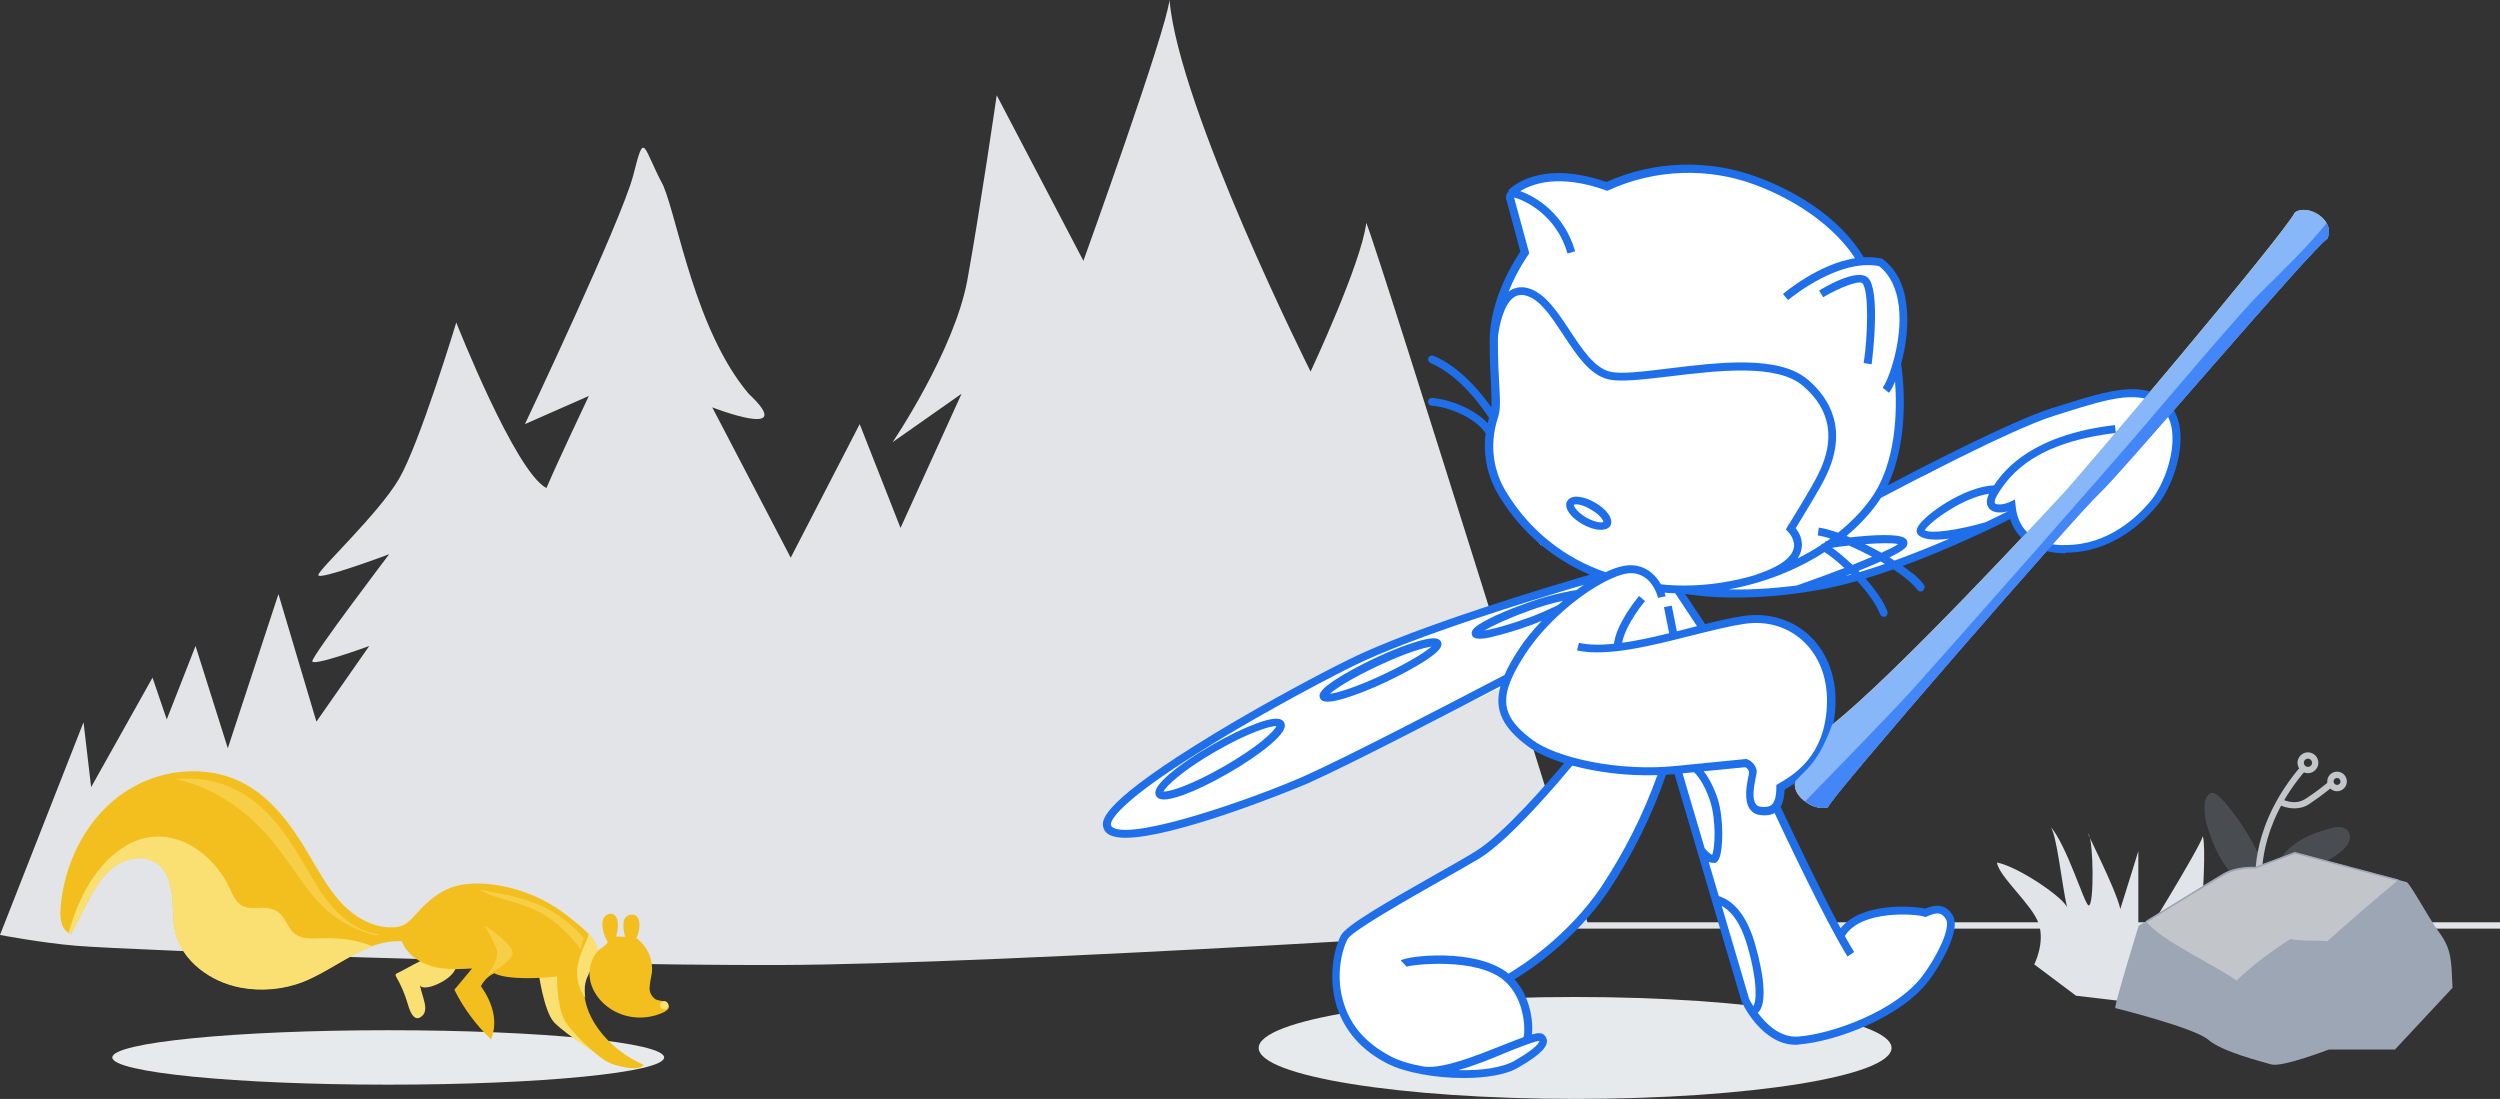 <svg width="364" height="160" viewBox="0 0 364 160" fill="none" xmlns="http://www.w3.org/2000/svg">
<rect x="0" y="0" width="364" height="160" fill="#333333" stroke="none"/>
<g clip-path="url(#clip0_203_91)">
<path d="M266.147 117.512C265.963 116.729 302.496 74.701 305.629 71.844C308.762 68.987 336.819 35.899 338.846 34.747C340.09 31.982 335.989 29.632 334.147 30.922C332.442 34.286 302.865 69.217 300.193 72.074C297.521 74.931 276.099 98.111 266.746 105.53C264.719 111.153 262.83 112.121 261.402 113.733C261.171 114.609 261.448 115.807 263.153 116.913C264.857 118.019 266.147 117.512 266.147 117.512Z" fill="#FAE073"/>
<path d="M329.078 42.673C326.407 45.299 316.364 57.143 313.737 60.23C308.117 66.912 284.851 93.272 278.908 99.908C276.145 103.041 265.594 113.825 262.83 116.682C262.922 116.774 263.061 116.866 263.199 116.912C264.903 118.065 266.193 117.511 266.193 117.511C266.009 116.728 302.542 74.7 305.676 71.843C308.808 68.986 336.865 35.898 338.892 34.746C339.214 34.009 339.168 33.179 338.754 32.488C335.805 36.129 332.396 39.401 329.078 42.673Z" fill="#484F58"/>
<path d="M262.139 112.948C261.862 113.179 261.632 113.456 261.402 113.732C261.171 114.608 261.448 115.806 263.153 116.912C264.857 118.018 266.147 117.511 266.147 117.511C266.239 117.234 266.423 117.004 266.607 116.774C265.594 115.022 264.027 113.686 262.139 112.948Z" fill="#8C9AAA"/>
<path d="M364 134.286H228.831V135.207H364V134.286Z" fill="#E2E4E7"/>
<path d="M0 136.129L12.162 105.161L13.268 114.609L22.206 98.664L24.279 104.747L28.471 94.055L33.17 108.94L40.542 86.498L46.07 105.069L53.764 94.055C53.764 94.055 45.471 97.097 45.471 96.267C45.471 95.438 56.666 80.691 56.666 80.691C56.666 80.691 46.346 84.562 46.346 83.733C46.346 82.95 55.1 74.839 58.094 69.724C61.089 64.608 66.433 46.959 66.433 46.959C66.433 46.959 75.002 68.71 79.563 71.06C81.037 67.558 85.736 57.65 85.736 57.65L76.43 61.751C76.43 61.751 90.436 32.212 92.186 25.576C93.891 18.894 93.476 21.198 96.563 27.005C98.682 31.936 101.216 48.111 109.002 57.327C116.373 64.24 103.704 59.309 103.704 59.309L115.129 81.198L125.173 61.751L131.116 76.866L140.007 57.327L129.964 64.378C129.964 64.378 138.902 51.198 140.836 40.83C142.725 30.415 145.121 13.871 145.121 13.871L157.744 37.972C157.744 37.972 169.815 4.516 170.275 0C171.703 15.991 190.822 54.102 190.822 54.102C190.822 54.102 198.24 38.295 198.93 32.442C201.234 38.249 231.318 134.885 231.318 134.885C231.318 134.885 146.457 140.415 113.379 140.507C80.3 140.599 19.073 138.387 11.011 137.696C6.035 137.281 0 136.129 0 136.129Z" fill="#E2E4E7"/>
<path d="M194.471 140.634L196.004 135.829L204.485 130.719L216.339 123.87L222.061 118.147L228.601 110.889L223.492 108.845L218.689 103.939L219.098 99.135L188.647 114.569L172.399 119.782L163.407 121.622L160.853 119.621L166.166 114.467L176.895 107.414L191.304 98.93L208.675 91.264L225.535 86.154L233.199 83.905L224.309 79.305L218.383 72.253L216.748 64.178L217.769 59.272L217.463 51.095L218.996 42.815L222.163 37.296L220.222 28.914L220.835 27.279L227.17 25.848L234.119 27.177L237.798 25.337L249.753 24.519L260.687 28.199L267.942 34.127L270.701 37.909L273.971 38.215L276.73 41.895L277.139 47.312L276.321 52.934L276.934 57.329L276.423 65.2L273.46 71.741L280.204 69.186L290.321 63.871L299.824 59.476L311.371 57.125L316.378 60.089L317.297 62.951L315.356 71.128L309.123 77.567L302.685 80.02L297.882 79.816L294.101 77.67L293.182 74.911L287.766 77.67L275.81 82.371L263.753 85.54L255.169 86.767L244.848 86.153L247.914 91.366L254.454 90.037L260.687 90.958L265.081 95.046L266.716 103.939L263.957 111.605L259.563 114.058L258.746 118.248L268.044 136.238L271.11 133.683L278.672 132.456L282.861 132.354L283.985 135.625L280.613 142.473L275.095 146.868L267.84 150.343L260.176 151.57L257.213 149.832L254.147 145.642L244.235 112.525L241.987 112.627L239.841 118.965L234.834 128.368L228.601 136.034L220.631 141.962L220.12 142.984L222.163 146.664L222.572 150.753L224.411 151.264L224.207 152.49L220.324 155.25L215.215 156.681L205.609 155.659L198.865 152.184L194.88 145.949L194.471 140.634Z" fill="white"/>
<path d="M229.337 160C254.781 160 275.407 156.679 275.407 152.581C275.407 148.483 254.781 145.162 229.337 145.162C203.893 145.162 183.267 148.483 183.267 152.581C183.267 156.679 203.893 160 229.337 160Z" fill="#E7EAED"/>
<path d="M297.468 79.827C296.557 79.523 295.065 78.435 294.432 77.929L293.673 76.79C297.973 70.465 305.356 61.254 307.333 62.243C308.85 63.002 311.127 64.085 314.921 61.863C315.791 62.539 317.04 63.79 316.818 65.784C316.059 72.615 311.506 75.272 308.091 77.929C304.677 80.586 298.606 80.206 297.468 79.827Z" fill="white"/>
<path d="M203.748 107.271L219.072 99.826L224.757 91.15L229.28 86.849L234.025 84.476L223.868 86.849L202.589 93.968L186.891 101.904L169.448 112.509L162.033 118.813L161.366 120.889L164.48 121.928L171.129 120.41L186.891 115.155L203.748 107.271Z" fill="white"/>
<path d="M217.528 156.364H210.332L204.907 155.478L199.924 153.041L195.717 147.504L194.721 140.195L196.381 136.097L203.91 131.445L214.761 125.244L219.743 121.146L226.497 113.836L237.901 123.361L232.143 132.331L227.161 137.315L219.743 142.852L221.957 146.95L222.621 151.38H223.397L225.168 151.934L221.957 154.813L217.528 156.364Z" fill="white"/>
<path d="M251.881 137.302L250.528 133.669L266.127 132.742L268.263 136.875L251.881 137.302Z" fill="white"/>
<path d="M263.171 145.446L254.094 146.491L258.512 151.232L262.368 151.875L271.847 149.223L263.171 145.446Z" fill="white"/>
<path d="M269.711 134.167L273.767 132.742H277.305H282.656L283.95 134.167V136.713L267.985 136.195L269.711 134.167Z" fill="white"/>
<path fill-rule="evenodd" clip-rule="evenodd" d="M270.086 37.596C269.612 36.85 268.796 35.717 267.529 34.425C265.456 32.305 261.724 29.263 255.689 26.959C248.778 24.332 240.947 24.609 234.22 27.696L233.99 27.789L233.76 27.696C226.909 25.244 222.997 26.808 221.361 27.835C223.604 28.614 227.762 31.098 229.337 36.59L228.231 36.913C226.665 31.383 222.104 29.171 220.445 28.756L222.657 36.867L222.518 37.097C222.491 37.125 220.914 39.329 219.652 42.456C219.701 42.42 219.75 42.385 219.801 42.351C220.63 41.798 221.643 41.66 222.703 42.028C225.051 42.811 226.755 45.39 228.552 48.108L228.554 48.111C230.305 50.784 232.101 53.503 234.358 54.102C235.932 54.507 239.083 54.122 242.742 53.675L243.02 53.641L243.1 53.631C250.227 52.757 259.068 51.673 263.245 55.3C266.331 57.927 269.28 62.581 265.687 69.678C264.884 71.284 262.859 74.602 261.831 76.284C261.679 76.533 261.549 76.746 261.448 76.913C261.909 77.466 262.6 78.618 262.277 80.047C262.183 80.484 262.006 80.901 261.744 81.301C262.908 80.718 264.029 80.079 265.095 79.386C265.179 79.232 265.337 79.138 265.509 79.114C265.601 79.052 265.693 78.99 265.785 78.927L265.733 78.849C265.771 78.826 265.872 78.796 266.026 78.76C266.19 78.645 266.352 78.529 266.514 78.411C265.793 78.182 265.163 78.03 264.673 77.973L264.811 76.821C265.533 76.908 266.507 77.171 267.621 77.565C269.436 76.112 271.028 74.486 272.32 72.72C276.195 67.441 276.219 59.548 275.923 55.552C275.6 56.316 275.289 56.885 275.039 57.19L274.117 56.452C274.947 55.392 277.065 49.678 276.467 44.563C276.145 41.982 275.223 40.047 273.61 38.756C267.956 37.634 261.331 42.903 260.442 43.61L260.441 43.61C260.382 43.657 260.348 43.684 260.342 43.687L259.606 42.812C259.865 42.589 264.752 38.454 270.086 37.596ZM266.762 79.753C267.306 79.654 268.184 79.538 269.2 79.431C270.296 79.903 271.458 80.462 272.594 81.07C271.728 81.439 270.757 81.835 269.719 82.246C268.69 81.256 267.656 80.388 266.762 79.753ZM268.549 82.704C267.505 81.732 266.479 80.912 265.647 80.384C261.546 83.028 256.688 84.922 251.672 85.82C254.376 85.873 257.795 85.757 261.731 85.228L261.724 85.208C264.031 84.406 266.398 83.536 268.549 82.704ZM268.704 83.869C268.951 83.772 269.199 83.673 269.448 83.574C269.473 83.599 269.497 83.623 269.522 83.648C269.248 83.724 268.975 83.798 268.704 83.869ZM270.592 83.117C271.9 82.589 272.962 82.139 273.824 81.753C274.03 81.872 274.233 81.992 274.435 82.113C273.214 82.533 271.983 82.931 270.761 83.293C270.705 83.234 270.649 83.175 270.592 83.117ZM275.108 81.156C275.358 81.308 275.605 81.46 275.848 81.615C278.671 80.597 281.407 79.483 283.829 78.433C283.071 78.532 282.436 78.572 281.903 78.572C279.968 78.572 279.323 78.019 279.139 77.65C279.001 77.374 279.047 77.005 279.277 76.637C280.264 74.933 285.958 70.874 290.339 70.655C291.967 68.179 296.131 63.279 307.933 61.89L308.071 63.042C296.6 64.379 292.73 68.849 290.795 72.074C290.38 72.766 290.38 73.18 290.472 73.273C290.703 73.549 291.716 73.503 292.638 73.088L293.374 72.72L293.466 73.549C293.974 79.724 300.469 79.402 300.745 79.356C306.966 79.356 311.249 75.254 313.231 72.812C315.534 70.001 317.93 62.812 314.889 59.54C312.089 56.464 306.865 58.099 300.858 59.98L300.791 60.001C300.239 60.185 299.641 60.369 299.042 60.553L299.041 60.554C292.784 62.496 276.096 71.313 273.858 72.497C273.664 72.808 273.459 73.113 273.242 73.411C272.015 75.081 270.532 76.629 268.853 78.032C269.027 78.102 269.202 78.174 269.38 78.248C272.453 77.89 276.481 77.651 277.389 78.388C277.711 78.618 277.803 79.033 277.665 79.356C277.574 79.628 277.404 80.041 275.108 81.156ZM273.943 80.479C275.099 79.957 275.955 79.52 276.375 79.217C275.547 79.026 273.548 79.08 271.537 79.224C272.341 79.614 273.152 80.036 273.943 80.479ZM275.678 82.896C274.335 83.371 272.974 83.821 271.62 84.23C273.032 85.834 274.242 87.549 274.808 89.033C274.901 89.309 274.762 89.678 274.486 89.77C274.44 89.816 274.348 89.816 274.301 89.816C274.071 89.816 273.841 89.678 273.749 89.448C273.179 87.971 271.885 86.204 270.411 84.585C268.658 85.083 266.928 85.502 265.271 85.807C260.388 86.729 256.15 87.005 252.787 87.005C249.053 87.005 246.451 86.655 245.35 86.47L248.267 90.866C250.307 90.356 252.226 89.916 253.893 89.678C257.348 89.171 260.757 90.139 263.245 92.351C265.917 94.747 267.345 98.296 267.253 102.397C267.023 110.507 262.185 113.595 259.836 114.977C259.801 115.813 259.687 116.728 259.255 117.464C259.342 117.646 259.477 117.931 259.655 118.305C261.05 121.254 265.021 129.646 267.992 135.162C270.985 131.35 278.546 131.869 280.291 132.305C280.314 132.305 280.337 132.293 280.36 132.282C280.383 132.27 280.406 132.259 280.429 132.259C281.258 131.937 283.054 131.245 284.298 133.227C285.681 135.439 282.18 141.014 280.844 142.766C276.743 148.203 267.207 151.66 261.909 152.075C261.77 152.121 261.632 152.121 261.448 152.121C256.564 152.121 253.709 146.176 253.617 145.899L253.57 145.807L249.239 131.117C249.223 131.085 249.208 131.052 249.194 131.015L249.208 131.011L243.811 112.709C243.399 112.747 242.985 112.779 242.573 112.805C240.511 118.757 237.698 124.439 234.22 129.679C229.292 136.976 222.664 141.299 220.503 142.59C222.848 145.174 223.262 148.824 223.053 150.611C223.96 150.358 224.454 150.37 224.776 150.646C225.098 150.923 225.237 151.245 225.237 151.66C225.19 152.305 224.684 153.365 221.137 155.392C219.34 156.498 216.299 156.96 213.074 156.96C208.974 156.96 204.643 156.176 202.064 154.886C198.24 152.95 195.752 150.093 194.601 146.453C193.311 142.212 194.277 138.019 195.245 136.176C196.029 134.747 201.51 131.567 209.158 127.236C211.37 125.992 213.489 124.794 214.825 123.964C218.962 121.427 225.711 113.532 227.733 111.121C225.533 110.433 223.726 109.597 222.518 108.71C218.81 105.96 217.497 103.409 218.474 99.903C213.297 102.625 196.654 111.302 190.316 114.102C187.091 115.485 170.829 121.982 163.872 121.982C162.95 121.982 162.167 121.844 161.66 121.614C160.969 121.291 160.739 120.83 160.647 120.462C160.417 119.632 159.863 117.42 173.961 108.572C181.424 103.872 190.592 98.895 196.351 96.038C206.132 91.186 226.274 85.182 231.492 83.674C226.127 81.415 221.545 77.507 218.465 72.535C216.636 69.718 215.881 66.378 216.316 63.091C214.731 60.72 210.757 59.216 208.467 59.079C208.145 59.079 207.915 58.803 207.915 58.48C207.915 58.157 208.191 57.927 208.513 57.927C210.679 58.09 214.477 59.342 216.593 61.617C216.657 61.361 216.727 61.105 216.805 60.85L216.801 60.845C216.341 60.135 212.858 54.757 208.283 52.858C208.007 52.72 207.869 52.397 207.961 52.12C208.099 51.844 208.421 51.706 208.698 51.798C212.714 53.454 215.814 57.428 217.133 59.309C217.195 58.532 217.156 57.597 217.104 56.374C217.097 56.206 217.09 56.032 217.083 55.853C216.991 54.24 216.898 52.259 216.898 49.586L216.899 49.494H216.898L216.899 49.477C216.942 43.435 220.543 37.828 221.367 36.637L219.294 28.941C219.247 28.802 219.247 28.618 219.294 28.48C219.335 28.232 219.488 28.02 219.686 27.846L219.57 27.742L219.583 27.73C219.897 27.409 224.114 23.1 233.898 26.498C240.855 23.365 248.917 23.134 256.058 25.853C266.329 29.735 270.296 35.62 271.334 37.458C272.219 37.408 273.107 37.461 273.979 37.65L274.117 37.697L274.209 37.789C276.099 39.263 277.25 41.475 277.573 44.425C277.948 47.383 277.48 50.518 276.802 52.97L276.817 53.078C276.927 53.866 277.317 56.648 277.157 60.185C277.049 63.193 276.513 67.142 274.855 70.664C279.729 68.104 293.075 61.202 298.719 59.448C299.018 59.356 299.305 59.264 299.593 59.172L299.594 59.171L299.596 59.171C299.883 59.079 300.17 58.987 300.469 58.895L300.562 58.866C306.7 56.941 312.464 55.134 315.764 58.71C319.358 62.627 316.594 70.554 314.152 73.503C312.033 76.084 307.472 80.462 300.791 80.462C300.791 80.554 300.699 80.554 300.515 80.554C299.273 80.554 294.168 80.275 292.68 75.569C290.607 76.623 284.18 79.781 277.034 82.408C277.512 82.744 277.961 83.084 278.371 83.421C278.429 83.44 278.486 83.467 278.54 83.503C279.139 84.01 279.646 84.517 280.106 85.116C280.291 85.346 280.245 85.715 280.014 85.945C279.922 86.084 279.784 86.13 279.646 86.13C279.461 86.13 279.323 86.038 279.185 85.899C279.137 85.835 279.088 85.772 279.039 85.71C278.319 84.819 277.111 83.845 275.678 82.896ZM250.679 131.899L254.675 145.439C254.731 145.561 254.935 145.964 255.271 146.5C255.71 145.956 256.007 143.188 254.399 137.65C253.274 133.817 251.72 132.453 250.679 131.899ZM255.929 147.463C255.959 147.435 255.987 147.405 256.012 147.374C257.21 146.268 256.979 142.397 255.505 137.328C253.872 131.791 251.21 130.813 250.293 130.476L250.254 130.462L248.786 125.492C248.977 125.574 249.176 125.623 249.378 125.623C249.516 125.623 249.608 125.623 249.654 125.669C249.93 125.577 250.115 125.392 250.253 125.116C250.944 123.78 250.99 119.033 250.069 116.222C249.519 114.573 248.761 113.177 248.066 112.295L254.123 111.705C254.399 111.844 254.583 112.075 254.675 112.397C254.675 112.489 254.629 112.765 254.583 112.951C254.307 114.287 253.893 116.499 254.768 117.789C255.137 118.296 255.597 118.572 256.242 118.664C256.518 118.71 256.749 118.71 256.979 118.71C257.551 118.71 258.024 118.588 258.382 118.378C259.826 121.46 265.979 134.498 269.004 139.264L269.971 138.618C269.57 137.983 269.11 137.193 268.61 136.292C271.004 132.365 279.194 133.092 280.152 133.457L280.337 133.549L280.521 133.457C280.567 133.434 280.625 133.411 280.682 133.388H280.683C280.74 133.365 280.798 133.342 280.844 133.319C281.903 132.904 282.64 132.719 283.332 133.825C284.068 135.024 282.134 139.126 279.922 142.074C276.099 147.189 266.792 150.553 261.816 150.923C259.215 151.125 257.158 149.114 255.929 147.463ZM292.347 74.443C291.748 74.749 290.612 75.319 289.091 76.042L289.09 76.037C284.99 77.236 280.982 77.743 280.244 77.19C280.835 76.136 285.589 72.498 289.604 71.886C289.056 73.016 289.313 73.684 289.643 74.056C290.185 74.689 291.304 74.745 292.347 74.443ZM255.735 83.641L255.746 83.674C252.338 84.698 248.759 85.254 245.231 85.254C244.081 85.254 242.931 85.208 241.828 85.07C241.096 83.776 239.793 82.459 237.722 82.305C236.629 82.224 235.263 82.603 233.773 83.307C227.857 81.306 222.81 77.277 219.524 71.982C217.359 68.71 216.852 64.701 218.049 60.968C218.506 59.691 218.421 58.233 218.285 55.923L218.281 55.853C218.189 54.24 218.095 52.305 218.095 49.632C218.095 49.399 218.102 49.166 218.114 48.933C218.318 47.262 218.963 44.274 220.445 43.273C220.998 42.904 221.597 42.858 222.334 43.088C224.262 43.671 225.885 46.13 227.456 48.513L227.587 48.71L227.731 48.929C229.572 51.717 231.434 54.534 234.082 55.208C235.83 55.657 239.063 55.276 242.844 54.83L243.158 54.793L243.3 54.776C250.186 53.95 258.71 52.926 262.507 56.176C266.561 59.632 267.299 64.01 264.673 69.171C263.613 71.291 260.296 76.637 260.25 76.683L260.02 77.097L260.342 77.42C260.342 77.42 261.448 78.526 261.172 79.816C260.941 80.83 259.836 82.305 255.735 83.641ZM243.912 86.386C243.393 86.369 242.88 86.339 242.368 86.293C242.43 86.482 242.478 86.659 242.513 86.821L241.407 87.051C241.406 87.048 241.404 87.042 241.402 87.034L241.395 87.007C241.28 86.588 240.474 83.632 237.676 83.457C236.113 83.337 233.144 84.698 230.027 86.997L230.029 87.005L230.012 87.008C229.204 87.604 228.386 88.264 227.581 88.977L227.587 88.987L227.546 89.008C225.523 90.803 223.577 92.936 222.058 95.254C221.146 96.665 220.456 97.901 219.994 99.01L220.031 99.079C220.024 99.083 219.995 99.099 219.947 99.125C218.47 102.767 219.489 105.051 223.21 107.789C226.573 110.277 235.51 112.397 244.033 111.521L254.261 110.507L254.399 110.553C255.137 110.83 255.643 111.475 255.781 112.213V112.305C255.781 112.489 255.735 112.719 255.643 113.135C255.627 113.223 255.609 113.318 255.59 113.42V113.421C255.387 114.493 255.054 116.252 255.643 117.051C255.781 117.282 256.012 117.42 256.334 117.466C257.071 117.558 257.624 117.466 257.946 117.19C258.546 116.637 258.638 115.485 258.638 114.609V114.287L258.96 114.102C261.172 112.811 265.825 110.093 266.009 102.351C266.101 98.618 264.811 95.392 262.415 93.227C260.158 91.199 257.164 90.369 253.985 90.83C252.034 91.115 249.727 91.686 247.282 92.29L247.28 92.291C246.953 92.372 246.623 92.454 246.291 92.535C240.486 94.01 233.944 95.669 229.613 94.701L229.889 93.595C231.337 93.924 233.085 93.93 234.993 93.735C235.341 90.874 238.121 87.424 238.582 86.851C238.614 86.812 238.635 86.786 238.643 86.775L239.519 87.512C239.476 87.555 236.673 90.903 236.182 93.591C238.365 93.288 240.713 92.768 243.034 92.197L242.276 88.403L243.405 88.177L244.153 91.918C244.795 91.756 245.432 91.592 246.06 91.429C246.404 91.341 246.745 91.253 247.084 91.166L243.912 86.386ZM226.88 88.075C227.11 87.872 227.34 87.672 227.572 87.475C225.839 87.86 224.135 88.359 222.472 88.987C219.432 90.093 217.221 91.153 216.115 91.798C217.359 91.614 219.755 90.968 222.795 89.862C223.658 89.56 225.817 88.611 226.88 88.075ZM229.555 85.9C227.026 86.319 224.501 86.993 222.104 87.881C219.985 88.618 218.049 89.448 216.622 90.185C214.687 91.199 214.088 91.798 214.318 92.443C214.41 92.812 214.779 92.996 215.424 92.996C215.931 92.996 216.575 92.904 217.497 92.674C219.017 92.305 221.044 91.706 223.164 90.922C223.482 90.801 223.954 90.61 224.484 90.389C223.152 91.786 221.978 93.232 221.091 94.609C220.219 95.949 219.54 97.163 219.057 98.281C218.723 98.454 218.201 98.726 217.527 99.078L217.501 99.091C211.906 102.009 195.984 110.314 189.809 113.043C182.161 116.406 165.484 122.166 162.167 120.554C161.884 120.433 161.813 120.276 161.769 120.176C161.763 120.162 161.757 120.15 161.752 120.139C161.66 119.77 161.844 117.512 174.56 109.54C182.023 104.84 191.145 99.909 196.858 97.051C205.927 92.553 224.051 87.079 230.62 85.143C230.266 85.385 229.91 85.637 229.555 85.9ZM246.673 112.43L246.796 112.418L246.798 112.443C246.75 112.443 246.707 112.438 246.673 112.43ZM244.979 112.595L246.624 112.435C246.936 112.676 248.108 113.936 248.963 116.545C249.93 119.402 249.7 123.642 249.286 124.471C249.066 124.383 248.598 124.004 248.196 123.493L244.979 112.595ZM241.313 112.864C236.834 113.008 232.47 112.429 228.932 111.47L228.927 111.476C227.394 113.313 220.008 122.159 215.424 124.978C214.042 125.807 211.922 127.005 209.711 128.249C204.597 131.153 196.904 135.531 196.213 136.729C195.337 138.388 194.415 142.212 195.66 146.084C196.673 149.401 198.977 151.983 202.524 153.826C203.768 154.471 205.473 154.978 207.361 155.3C210.08 155.669 215.148 153.641 218.833 152.167C220.062 151.681 221.037 151.297 221.819 151.015C222.106 150.121 222.073 145.513 219.109 142.858C215.101 139.264 205.427 140.462 204.643 140.784C204.643 140.784 204.689 140.738 204.782 140.692L203.953 139.862C204.63 139.184 214.942 137.928 219.636 141.762C221.338 140.761 228.281 136.384 233.207 129.033C236.554 123.967 239.27 118.564 241.313 112.864ZM222.38 152.075L222.373 152.053C221.448 152.383 220.328 152.832 219.34 153.226V153.227C217.175 154.148 214.687 155.162 212.338 155.807C215.608 155.9 218.787 155.484 220.63 154.379C223.854 152.535 224.132 151.706 224.132 151.567C223.855 151.567 223.278 151.736 222.563 151.986C222.508 152.022 222.448 152.052 222.38 152.075ZM272.505 53.042L271.354 52.858C271.952 49.033 272.136 42.305 271.168 41.245C270.754 40.784 268.036 41.752 265.457 43.273L264.857 42.305C269.971 39.263 271.538 40.001 271.998 40.461C273.749 42.259 272.735 51.429 272.505 53.042ZM230.397 76.314C231.272 76.821 232.285 77.144 233.069 77.144C233.668 77.144 234.174 76.959 234.451 76.591C235.05 75.531 233.806 74.056 232.239 73.18C231.457 72.72 230.673 72.443 229.983 72.351C228.831 72.166 228.369 72.674 228.185 72.95C228.001 73.227 227.863 73.872 228.554 74.793C228.969 75.346 229.613 75.853 230.397 76.314ZM230.949 75.346C229.613 74.563 229.107 73.687 229.153 73.503C229.337 73.365 230.305 73.365 231.641 74.194C233.023 74.978 233.484 75.807 233.437 75.992C233.299 76.13 232.332 76.13 230.949 75.346ZM168.34 115.899C168.525 116.222 168.893 116.406 169.492 116.406C170.137 116.406 171.059 116.176 172.257 115.761C174.145 115.07 176.448 113.963 178.844 112.581C181.24 111.199 183.359 109.77 184.879 108.48C186.722 106.913 187.367 105.9 186.952 105.162C186.538 104.424 185.34 104.47 183.037 105.3C181.148 105.992 178.844 107.098 176.448 108.48C174.053 109.863 171.933 111.291 170.413 112.581C168.571 114.149 167.926 115.162 168.34 115.899ZM178.246 111.567C173.362 114.379 170.229 115.301 169.4 115.254C169.723 114.517 172.118 112.213 177.002 109.402C181.885 106.59 185.018 105.669 185.847 105.715C185.524 106.498 183.129 108.757 178.246 111.567ZM193.264 102.166C192.665 102.166 192.343 101.982 192.205 101.66C191.882 100.968 192.527 100.231 194.463 98.941C195.937 97.973 198.01 96.867 200.22 95.807C202.478 94.747 204.643 93.918 206.303 93.411C208.513 92.766 209.481 92.766 209.803 93.457C210.126 94.148 209.481 94.885 207.546 96.176C206.071 97.144 203.999 98.25 201.787 99.309C199.53 100.369 197.364 101.199 195.706 101.706C194.601 102.028 193.817 102.166 193.264 102.166ZM208.421 94.148C207.315 94.286 204.643 95.07 200.728 96.913C196.765 98.757 194.463 100.277 193.633 101.014C194.739 100.876 197.411 100.093 201.326 98.25C205.243 96.406 207.592 94.885 208.421 94.148Z" fill="#1F6FEB"/>
<path d="M319.404 147.004C319.404 147.004 321.569 124.885 320.74 121.751C320.233 123.548 311.341 137.926 311.341 137.926V123.917C311.341 123.917 309.361 130.368 308.716 132.35C308.071 129.354 303.418 120.461 304.109 121.475C304.8 122.488 304.938 131.843 304.109 131.843C303.464 131.658 300.976 123.087 298.489 120.276C299.455 121.244 300.147 128.525 300.976 132.166C300.653 130.829 293.974 126.221 290.749 125.575C291.071 127.695 295.862 131.658 296.83 134.47C297.797 137.281 296.185 140.415 296.185 140.415L302.266 144.977L319.404 147.004Z" fill="#E1E4E8"/>
<path d="M266.147 117.512C265.963 116.729 302.496 74.701 305.629 71.844C308.762 68.987 336.819 35.899 338.846 34.747C340.09 31.982 335.989 29.632 334.147 30.922C332.442 34.286 302.865 69.217 300.193 72.074C297.521 74.931 276.099 98.111 266.746 105.53C264.719 111.153 262.83 112.121 261.402 113.733C261.171 114.609 261.448 115.807 263.153 116.913C264.857 118.019 266.147 117.512 266.147 117.512Z" fill="#87B6F9"/>
<path d="M329.078 42.673C326.407 45.299 316.364 57.143 313.737 60.23C308.117 66.912 284.851 93.272 278.908 99.908C276.145 103.041 265.594 113.825 262.83 116.682C262.922 116.774 263.061 116.866 263.199 116.912C264.903 118.065 266.193 117.511 266.193 117.511C266.009 116.728 302.542 74.7 305.676 71.843C308.808 68.986 336.865 35.898 338.892 34.746C339.214 34.009 339.168 33.179 338.754 32.488C335.805 36.129 332.396 39.401 329.078 42.673Z" fill="#4386F7"/>
<g opacity="0.5">
<path opacity="0.5" d="M321.385 120.277C321.017 119.125 320.878 117.881 321.063 116.637C321.201 116.083 321.569 115.438 322.123 115.438C322.399 115.485 322.629 115.577 322.859 115.761C323.321 116.175 323.781 116.591 324.149 117.097C327.144 120.645 329.356 124.793 330.784 129.217C330.6 127.005 331.797 124.886 333.455 123.41C335.114 121.936 337.233 121.152 339.398 120.599C340.182 120.369 341.15 120.277 341.748 120.83C342.116 121.245 342.255 121.844 342.07 122.397C341.886 122.904 341.564 123.364 341.15 123.733C340.182 124.562 339.076 125.254 337.971 125.806C335.575 127.144 333.317 128.71 331.198 130.461C331.014 130.646 330.784 130.784 330.553 130.83C330.415 130.83 330.23 130.83 330.092 130.784C325.485 129.724 322.537 124.424 321.385 120.277Z" fill="#8C9AAA"/>
</g>
<path d="M307.979 146.775C307.84 146.315 311.387 134.794 311.387 134.794C311.387 134.794 321.938 128.297 323.827 127.19C325.716 126.084 328.342 126.269 328.342 126.269L334.101 124.103C334.101 124.103 349.948 128.297 350.409 128.435C350.87 128.573 353.68 133.734 354.924 135.439C356.168 137.144 356.767 138.25 356.951 141.015L357.089 143.826L348.705 152.812H339.076C339.076 152.812 332.257 155.438 330.691 154.978C329.124 154.518 323.551 153.135 321.523 151.384C319.496 149.633 307.979 146.775 307.979 146.775Z" fill="#9DA6B5"/>
<path d="M328.434 128.295C328.388 127.972 327.651 119.999 335.207 111.336L335.897 111.936C332.074 116.267 330.508 120.461 329.862 123.225C329.171 126.221 329.356 128.156 329.356 128.202L328.434 128.295Z" fill="#C2C5C9"/>
<path d="M336.035 112.579C335.207 112.579 334.515 111.889 334.515 111.059C334.515 110.23 335.207 109.539 336.035 109.539C336.865 109.539 337.556 110.23 337.556 111.059C337.556 111.889 336.865 112.579 336.035 112.579ZM336.035 110.46C335.713 110.46 335.437 110.737 335.437 111.059C335.437 111.381 335.713 111.657 336.035 111.657C336.358 111.657 336.635 111.381 336.635 111.059C336.635 110.737 336.358 110.46 336.035 110.46Z" fill="#C2C5C9"/>
<path d="M340.274 115.207C339.49 115.207 338.846 114.562 338.846 113.779C338.846 112.996 339.49 112.351 340.274 112.351C341.057 112.351 341.702 112.996 341.702 113.779C341.702 114.562 341.057 115.207 340.274 115.207ZM340.274 113.272C339.997 113.272 339.766 113.502 339.766 113.779C339.766 114.055 339.997 114.286 340.274 114.286C340.55 114.286 340.78 114.055 340.78 113.779C340.78 113.502 340.55 113.272 340.274 113.272Z" fill="#C2C5C9"/>
<path d="M334.055 117.697C332.764 117.697 331.751 117.144 331.705 117.098L332.165 116.314C332.257 116.36 334.055 117.374 335.667 116.314C336.911 115.531 338.108 114.609 339.214 113.688L339.813 114.379C338.661 115.347 337.417 116.268 336.173 117.098C335.483 117.558 334.745 117.697 334.055 117.697Z" fill="#C2C5C9"/>
<path d="M325.623 142.766C328.019 140.508 330.691 138.48 333.501 136.729C335.483 137.144 337.325 136.822 338.846 137.052C342.07 134.194 345.849 130.877 349.165 128.157C345.387 127.144 334.055 124.148 334.055 124.148L328.296 126.315C328.296 126.315 325.669 126.176 323.781 127.236C322.307 128.111 315.258 132.443 312.493 134.148C314.29 136.776 322.859 140.692 325.623 142.766Z" fill="#C2C5C9"/>
<path d="M312.631 134.239L312.493 134.055C315.12 132.443 322.261 128.018 323.781 127.143C325.577 126.13 328.019 126.176 328.342 126.222L334.101 124.056H334.147C334.239 124.102 345.479 127.051 349.257 128.064L349.211 128.295C345.572 127.328 334.883 124.47 334.147 124.286L328.434 126.452H328.388C328.342 126.452 325.762 126.314 323.965 127.374C322.399 128.203 315.258 132.627 312.631 134.239Z" fill="#9DA6B5"/>
<path d="M56.529 157.927C78.716 157.927 96.702 156.152 96.702 153.963C96.702 151.775 78.716 150 56.529 150C34.342 150 16.355 151.775 16.355 153.963C16.355 156.152 34.342 157.927 56.529 157.927Z" fill="#E7EAED"/>
<path d="M78.365 141.29C78.365 141.29 79.148 147.281 80.715 148.894C82.281 150.506 88.685 154.977 89.007 154.147C85.875 150.23 82.558 140.553 82.558 140.553L78.365 141.29Z" fill="#FAE073"/>
<path d="M57.818 141.705C57.726 141.751 57.68 141.797 57.634 141.843C57.542 141.935 57.634 142.12 57.68 142.212C58.417 143.456 58.97 144.838 59.385 146.222C59.661 147.235 60.214 148.618 61.135 148.156C62.748 147.282 61.412 145.162 61.135 143.364C61.32 144.47 64.913 143.18 66.065 141.521C67.539 139.401 63.992 139.079 62.702 139.401C61.043 139.815 59.385 140.968 57.818 141.705Z" fill="#FAE073"/>
<path d="M71.501 128.756C69.335 128.526 67.124 128.572 65.143 129.447C63.254 130.277 61.734 131.797 60.352 133.318C59.937 133.825 59.476 134.24 58.924 134.609C58.371 134.885 57.772 135.023 57.173 135.023C54.27 135.115 51.552 133.503 49.617 131.383C47.682 129.263 46.3 126.682 44.826 124.194C42.477 120.231 39.62 116.267 35.566 114.101C29.945 111.06 22.574 111.982 17.414 115.853C12.255 119.677 9.26 126.038 8.799 132.397C8.707 133.825 8.984 135.623 10.366 135.945L12.485 131.843C13.544 129.816 14.65 127.742 16.447 126.314C18.244 124.885 20.916 124.378 22.805 125.668C24.279 126.682 24.878 128.572 25.062 130.369C25.246 132.166 25.108 133.963 25.523 135.715C26.536 139.954 30.683 142.904 34.921 143.733C38.008 144.332 41.233 144.056 44.181 142.904C49.065 140.968 53.303 136.729 58.509 137.051C59.2 138.894 60.997 140.139 62.886 140.692C64.774 141.244 66.802 141.106 68.736 141.014L66.157 144.102C67.493 146.82 69.335 149.263 71.501 151.337C72.56 148.664 71.685 145.945 70.026 143.594C70.441 142.766 71.132 142.074 71.961 141.706C73.896 142.719 78.964 142.442 81.129 142.166C81.037 143.733 81.36 147.328 82.373 148.848C83.387 150.369 86.612 153.641 88.454 154.609C89.606 155.253 93.154 156.083 93.707 155.023C89.33 153.18 84.999 148.71 85.045 143.964C85.045 141.659 87.072 140.139 86.934 138.203C86.842 136.498 84.078 134.517 82.88 133.549C79.655 130.922 75.693 129.263 71.501 128.756Z" fill="#F3BF1F"/>
<path d="M47.268 136.591C45.563 136.591 43.766 136.959 42.523 135.577C42.108 135.023 41.739 134.425 41.417 133.825C40.403 132.259 39.159 132.074 37.363 132.213C35.197 132.351 34.414 131.521 33.539 129.54C31.051 124.01 24.786 119.678 18.75 122.904C14.143 125.392 11.333 130.83 10.043 135.715C10.043 135.761 9.997 135.807 9.997 135.853C10.089 135.899 10.181 135.945 10.32 135.991L12.485 131.89C13.544 129.862 14.65 127.788 16.447 126.36C18.244 124.932 20.916 124.424 22.805 125.714C24.279 126.728 24.878 128.618 25.062 130.415C25.246 132.213 25.108 134.009 25.523 135.761C26.536 140 30.683 142.95 34.921 143.78C38.008 144.378 41.233 144.102 44.181 142.95C47.636 141.567 50.815 139.033 54.224 137.789C52.105 136.867 49.802 136.591 47.268 136.591Z" fill="#FAE073"/>
<g opacity="0.6">
<path opacity="0.8" d="M70.533 134.747C70.625 134.747 74.68 137.466 74.633 138.756C74.587 140.046 70.948 141.982 70.948 141.982C70.948 141.982 72.745 139.724 72.33 138.342C71.915 136.959 70.533 134.747 70.533 134.747Z" fill="#FAE073"/>
</g>
<path d="M85.736 135.945C85.321 137.328 84.538 138.618 84.215 140.093C83.755 141.89 84.123 143.826 85.229 145.3C85.137 144.886 85.137 144.424 85.137 144.01C85.137 141.706 87.164 140.185 87.026 138.25C86.933 137.466 86.427 136.683 85.736 135.945Z" fill="#FAE073"/>
<path d="M88.501 133.134C89.561 132.719 90.436 133.825 89.699 136.359L91.035 136.405C90.804 135.715 90.712 134.977 90.804 134.24C90.85 133.595 91.403 133.134 92.048 133.18H92.094C92.832 133.226 93.062 133.825 93.108 134.562C93.108 135.253 92.97 135.945 92.647 136.59C94.26 137.743 95.135 139.723 94.905 141.705C94.766 142.396 94.628 143.088 94.582 143.779C94.536 144.516 94.905 145.162 95.504 145.53C95.872 145.668 96.287 145.714 96.655 145.806C97.024 145.898 97.439 146.222 97.392 146.636C97.346 146.958 97.024 147.142 96.747 147.328C94.49 148.434 91.864 148.434 89.653 147.328C87.718 146.36 86.151 144.516 85.875 142.396C85.691 140.968 86.105 139.585 87.027 138.479C87.349 138.111 88.363 137.603 88.501 137.143C87.902 136.405 87.073 133.687 88.501 133.134Z" fill="#F3BF1F"/>
<path d="M96.701 146.958C97.032 146.958 97.3 146.689 97.3 146.359C97.3 146.028 97.032 145.76 96.701 145.76C96.371 145.76 96.103 146.028 96.103 146.359C96.103 146.689 96.371 146.958 96.701 146.958Z" fill="#FAE073"/>
<g opacity="0.6">
<path opacity="0.8" d="M38.883 121.566C41.325 124.331 43.214 127.511 45.517 130.368C47.821 133.225 50.999 135.298 54.593 136.174C54.869 136.128 55.099 136.082 55.376 136.036C52.842 135.806 50.492 134.331 48.742 132.442C46.761 130.322 45.425 127.741 43.951 125.253C41.601 121.29 38.745 117.326 34.691 115.16C31.88 113.686 28.701 113.087 25.523 113.455C30.682 114.423 35.52 117.742 38.883 121.566Z" fill="#FAE073"/>
</g>
<g opacity="0.6">
<path opacity="0.8" d="M78.964 133.041C81.221 134.332 82.972 136.174 84.538 138.202C84.631 137.649 84.815 137.096 84.999 136.59C83.847 135.253 82.465 134.054 80.991 133.087C77.582 130.875 73.666 130.23 69.75 129.539L71.086 130.184C73.712 131.152 76.522 131.612 78.964 133.041Z" fill="#FAE073"/>
</g>
</g>
<defs>
<clipPath id="clip0_203_91">
<rect width="364" height="160" fill="white"/>
</clipPath>
</defs>
</svg>
